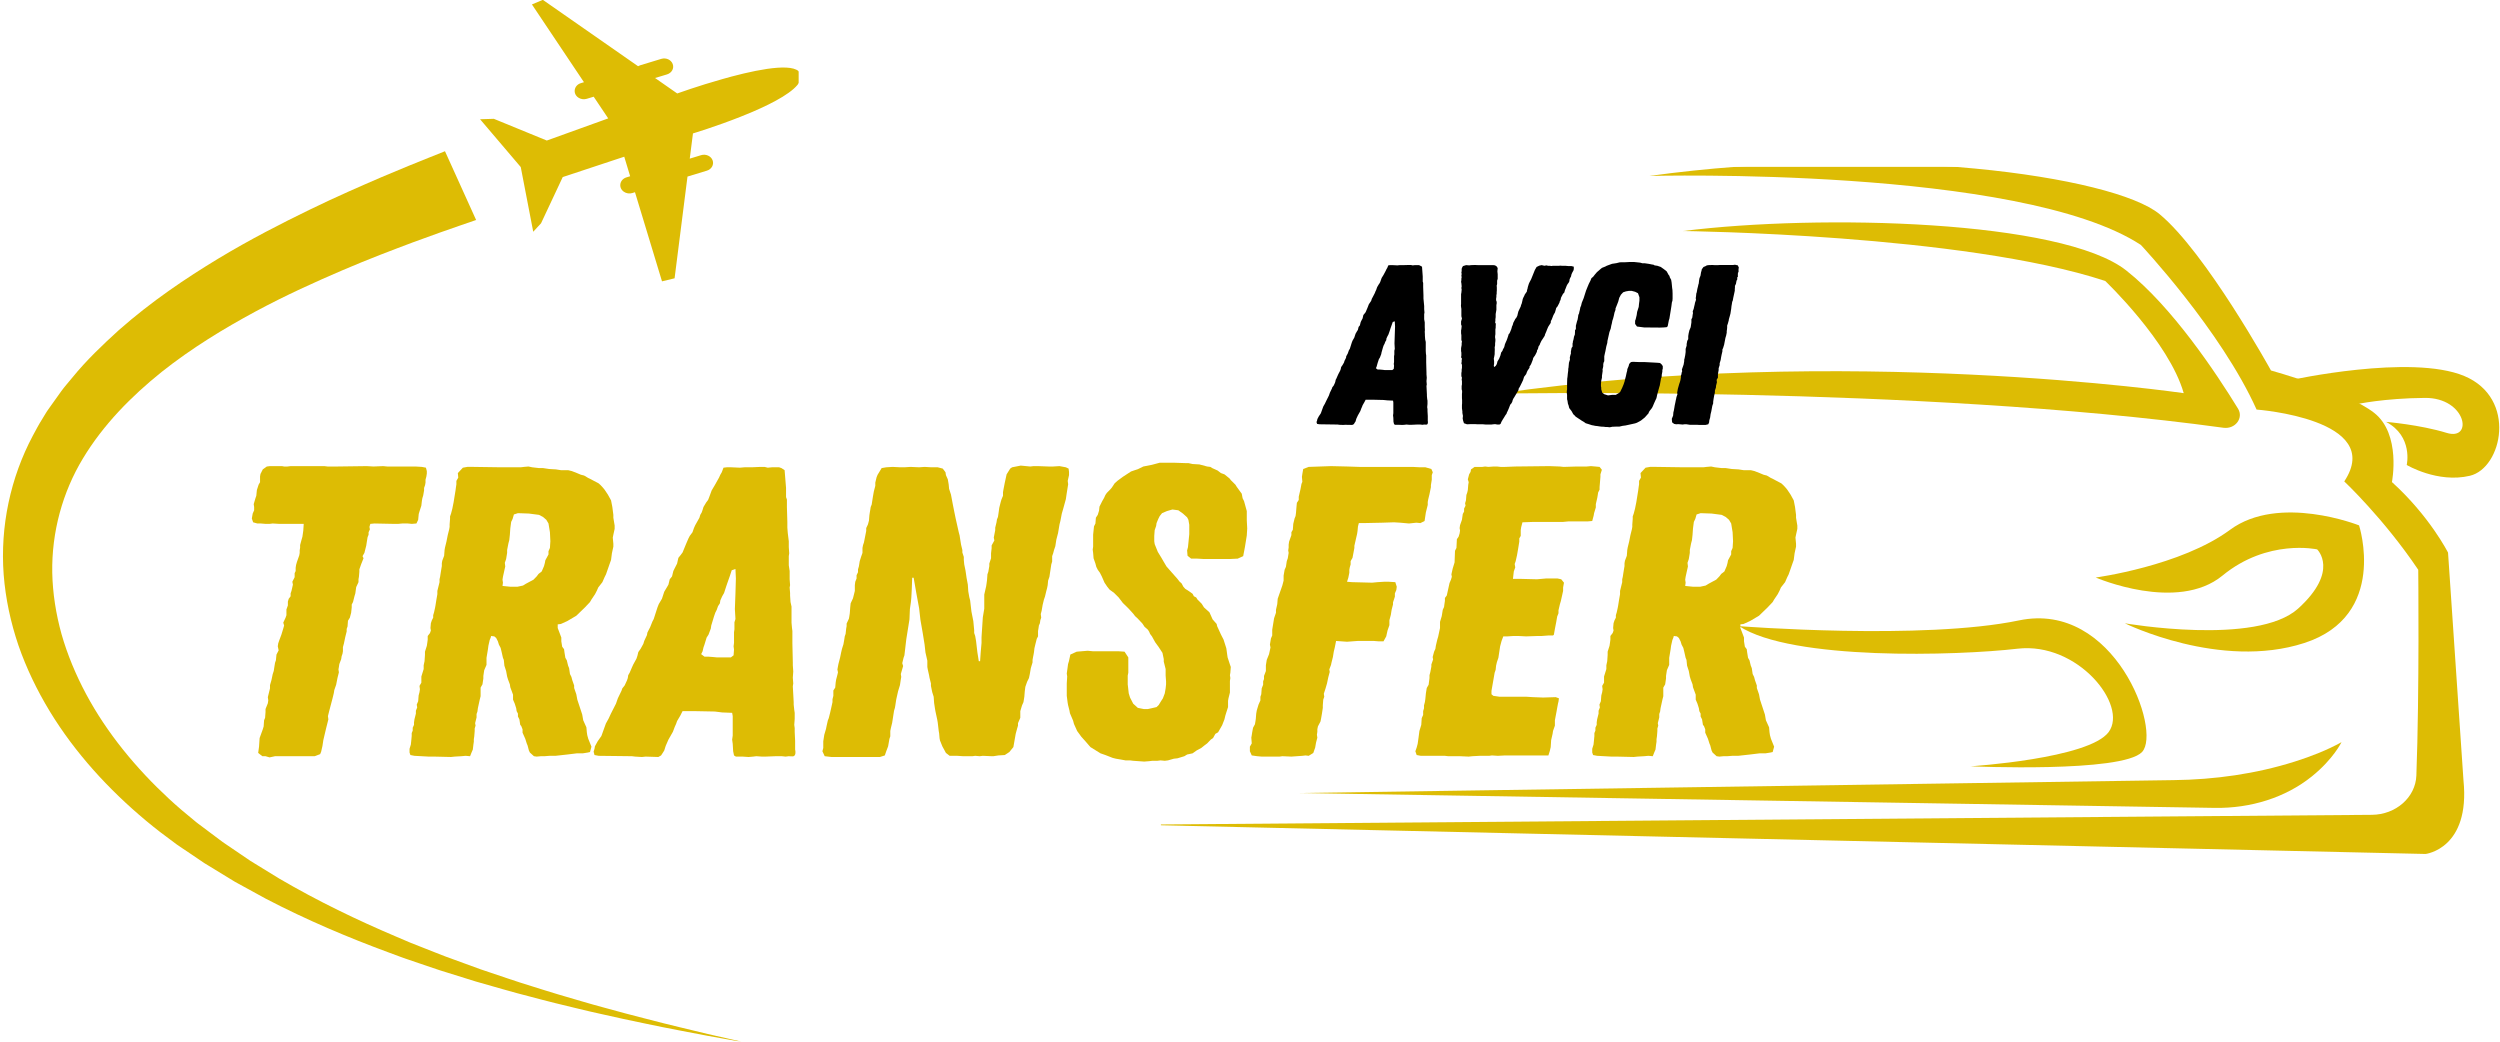 <svg width="3521" height="1467" viewBox="0 0 3521 1467" fill="none" xmlns="http://www.w3.org/2000/svg">
<path d="M3256.06 1093.44C3218.81 1123.48 3169.69 1138.53 3119.8 1137.84L1830.24 1116.9L3061.33 1098.73C3119.44 1098.04 3177.3 1089.89 3232.11 1072.55C3254.95 1065.33 3277.88 1056.35 3297.78 1045.26C3297.78 1045.26 3286.36 1069.05 3256.06 1093.44Z" fill="#DDBC04"/>
<path d="M3075.55 553.735C3054.84 481.177 2964.96 395.69 2964.96 395.69C2764.96 329.849 2370.42 325.386 2370.42 325.386C2563.02 301.23 2904.21 309.742 2994.6 380.92C3059.05 431.716 3121.58 525.807 3152.03 575.544C3160.2 588.841 3148.02 604.715 3131.47 602.46C2698.12 542.877 2108.71 554.426 2108.71 554.426C2597.53 483.708 3075.55 553.735 3075.55 553.735Z" fill="#DDBC04"/>
<path d="M2841.49 913.629C2756.58 923.521 2523.49 930.652 2449.44 881.881C2449.44 881.881 2708.67 901.988 2843.52 873.784C2978.31 845.625 3044.94 1029.57 3016.83 1059.16C2988.66 1088.7 2775.36 1079.27 2775.36 1079.27C2775.36 1079.27 2942.22 1068.55 2969.88 1030.96C2997.54 993.319 2926.44 903.782 2841.49 913.629Z" fill="#DDBC04"/>
<path d="M3322.49 739.939C3322.49 739.939 3363.96 867.112 3245.46 905.577C3126.95 944.087 2992.62 877.833 2992.62 877.833C2992.62 877.833 3178.26 910.086 3236.78 857.036C3295.29 803.94 3263.47 773.757 3263.47 773.757C3263.47 773.757 3193.84 758.297 3130.15 810.657C3066.41 863.063 2951.61 813.372 2951.61 813.372C2951.61 813.372 3071.64 797.268 3140.76 746.197C3209.88 695.171 3322.49 739.939 3322.49 739.939Z" fill="#DDBC04"/>
<mask id="mask0_25_2" style="mask-type:luminance" maskUnits="userSpaceOnUse" x="1635" y="235" width="1886" height="975">
<path d="M1635 235H3520.46V1209.91H1635V235Z" fill="white"/>
</mask>
<g mask="url(#mask0_25_2)">
<path d="M3340.48 1147.6C3374.38 1147.37 3402.09 1122.98 3403.21 1092.25C3407.62 973.542 3405.85 802.476 3405.85 802.476C3357.33 730.285 3301.66 678.018 3301.66 678.018C3359.92 590.276 3178.18 576.841 3178.18 576.841C3127.84 464.943 3015.17 344.948 3015.17 344.948C2845.26 233.925 2322.94 247.82 2322.94 247.82C2653.27 202.132 2976.2 247.82 3041.41 301.514C3106.57 355.254 3198.43 521.766 3198.43 521.766C3198.43 521.766 3305.11 551.351 3343.63 581.35C3382.15 611.348 3368.8 678.938 3368.8 678.938C3422.14 727.249 3447.82 778.32 3447.82 778.32L3469.54 1098.83C3479.38 1195.54 3416.2 1202.72 3416.2 1202.72L1597.06 1161.49L3340.48 1147.6Z" fill="#DDBC04"/>
</g>
<path d="M3389.64 654.866C3389.64 654.866 3399.02 614.469 3360.51 594.178C3360.51 594.178 3407.91 598.043 3445.92 609.684C3483.93 621.324 3473.58 559.993 3415.32 560.407C3357.05 560.867 3318.53 569.379 3318.53 569.379C3318.53 569.379 3271.54 546.143 3226.17 535.331C3226.17 535.331 3395.52 498.201 3470.63 529.534C3545.64 560.867 3524.07 659.375 3478.55 670.095C3433.08 680.862 3389.64 654.866 3389.64 654.866Z" fill="#DDBC04"/>
<path d="M379.654 1066.71L387.368 1065.05H443.193L450.907 1062.11L452.328 1058.61L454.155 1050.51L455.373 1042.41L459.23 1026.03L462.478 1013.15L461.869 1008.55L463.899 1000.45L465.117 995.851L468.365 983.521L470.192 975.975L470.801 971.926L473.44 964.38L475.267 954.994L477.297 946.896L476.688 942.847L477.297 939.351L477.906 935.302L480.545 928.308L481.154 924.259L482.372 920.762L482.981 917.266V911.376L484.402 906.223L486.229 897.389L488.259 889.291V885.794L489.477 882.298L490.086 874.2L492.725 869.967L494.552 862.973L495.364 855.428V851.379L497.191 847.882L499.221 839.784L500.439 835.735L501.657 826.901L504.905 819.908V815.859L505.514 812.362L506.123 805.368V801.871L508.762 794.326L512.01 786.228L510.589 783.283L513.228 778.682L515.867 768.192L516.476 764.143L517.694 756.597L519.115 753.1V749.604L520.942 745.555L520.333 742.058L521.551 737.825L527.438 737.273L554.437 737.825H560.73L566.617 737.273H574.331L580.015 737.825L586.511 737.273L588.947 732.12L589.759 723.838L590.977 719.789L593.413 712.243L594.225 705.25L594.834 701.753L596.052 697.704L597.27 690.71V687.213L598.691 683.165L599.3 679.668V675.619L600.518 671.018L601.127 666.969V663.472L599.909 658.687L594.225 657.583L585.09 657.031H545.302L539.618 656.479L526.017 657.031L516.476 656.479L475.267 657.031H461.26L456.794 656.479H409.292L404.826 657.031H400.157L397.112 656.479H380.263L375.797 657.031L370.113 661.08L366.865 667.521L366.256 671.018V679.116L364.226 682.612L361.79 690.158L360.978 698.256L359.76 701.753L357.324 710.035L357.933 714.084V718.685L355.903 723.286L354.685 730.279L356.512 735.616L362.399 737.273H367.474L373.97 737.825H379.654L384.12 737.273L393.255 737.825H427.765L427.156 747.211L425.938 755.861L424.72 760.094L422.69 767.64V771.136L422.081 775.185V778.682L421.472 782.179L418.224 791.381L417.006 795.614L416.397 799.663V804.264L414.976 807.209V812.914L411.728 819.355L412.54 823.404L410.51 832.238L409.292 835.735V839.784L406.653 843.281L405.435 847.33V852.667L403.405 858.372V866.47L402.187 869.967L398.939 876.96L400.157 881.009L398.939 885.242L396.3 893.892L393.255 901.99L391.834 906.223L391.225 910.272L392.443 915.977L389.398 921.867L388.586 929.964L387.368 933.461L386.15 941.007L385.541 945.056L384.12 949.289L382.293 957.939L380.263 964.932V969.533L377.218 981.864L377.827 986.465L377.218 990.514L373.97 998.612V1002.84L373.361 1010.94L371.94 1014.44L371.331 1023.09L370.113 1027.14L365.647 1039.47L364.835 1051.62L363.617 1060.45L369.504 1065.05H373.97L379.654 1066.71Z" fill="#DDBC04"/>
<path d="M635.267 1066.15L640.342 1065.6L649.883 1065.05L655.77 1064.5L662.063 1065.05L664.093 1059.9L665.92 1055.66L666.732 1048.67L667.341 1044.62V1041.13L667.95 1037.08L668.559 1029.53V1026.03L669.777 1021.98L669.168 1018.49L671.198 1010.39V1005.61L672.416 1002.11L673.025 997.507L675.664 985.361L676.882 980.576V968.429L679.521 963.828L680.739 955.546V952.049L681.957 943.951L685.205 936.406V926.467L687.235 914.321L687.844 909.535L689.671 901.438L691.092 897.941L691.701 895.732L696.167 896.284L698.806 898.493L701.242 903.278L702.663 907.879L705.099 912.48L706.52 918.369L708.347 926.467L709.565 929.412L710.377 937.51L712.813 945.056L714.234 952.785L715.452 956.834L718.091 963.828L718.7 967.877L722.557 978.367V985.361L724.993 991.066L727.023 997.507L727.632 1001.56L729.459 1005.05V1009.1L731.489 1013.15L732.707 1020.88L734.128 1022.54L735.955 1027.14V1031.92L739.812 1040.57L741.842 1047.01L743.06 1049.96L744.887 1056.95L746.308 1059.9L751.992 1065.05L755.849 1065.6L761.736 1065.05H766.811L773.916 1064.5H782.239L798.885 1062.66L812.486 1061H820.809L827.711 1059.9L830.959 1059.16L832.989 1051.62L828.523 1040.57L827.102 1035.42L826.493 1031.37L825.884 1024.38L821.418 1014.44L819.997 1006.34L813.095 985.361L811.674 977.815L808.629 968.981V965.484L805.99 957.938L804.772 953.337L802.742 949.288L801.524 941.007L800.103 937.51L798.276 929.964L796.246 926.467L795.028 918.922L794.419 914.321L791.78 910.824L790.562 903.278V897.941L787.314 889.291L785.487 884.506V879.353L789.953 878.8L798.885 874.752L811.674 867.206L823.854 855.427L830.959 847.881L832.989 844.385L838.064 836.839L840.703 831.686L842.53 827.453L848.417 819.907L851.462 812.914L853.492 808.865L854.71 805.368L856.131 801.319L858.567 794.325L860.597 788.62L861.815 779.234L863.845 769.848V765.799L863.033 757.149L863.845 753.1L865.672 744.818V740.217L863.845 729.175V725.126L862.424 714.083L860.597 704.697L856.131 696.599L851.462 689.606L849.026 686.661L845.778 683.164L843.139 680.772L835.425 676.723L832.38 675.066L828.523 673.226L822.636 669.729L818.17 668.625L812.486 666.232L805.381 663.472L800.103 662.183H789.953L782.848 661.079L773.307 660.527L764.781 659.239H759.097L749.556 658.135L744.278 657.03L737.985 657.582L733.316 658.135H705.708L667.341 657.582H658.206L651.913 658.687L647.447 663.472L644.808 666.232L645.417 672.674L642.778 677.275V682.06L642.169 686.109L641.56 690.71L638.921 707.09L637.094 716.292L635.267 723.285L633.846 727.334V730.831L633.237 738.561V742.058L632.628 745.554L630.598 753.652L628.771 762.854L626.741 771.136L626.132 774.633L625.523 782.731L622.884 789.724L622.275 793.221V797.27L621.666 800.767L620.448 808.313L619.839 812.361L619.027 815.858V819.907L615.982 832.238V836.839L614.561 844.937L613.343 852.667L612.734 855.979L611.313 862.421L610.095 866.47V869.966L608.268 873.463L606.847 877.696L606.238 884.506L606.847 888.003L605.629 891.499L602.381 895.732V900.885L601.772 905.487L601.163 909.535L598.524 917.817V922.418L597.915 931.252L596.697 936.958V942.295L593.449 952.785V961.435L590.81 966.036L591.419 970.821L590.81 974.87L589.592 979.471L588.983 987.569L586.953 992.354L587.562 996.403L585.735 1001V1005.05L583.705 1013.15L583.096 1017.38V1020.88L581.269 1024.93V1028.98L579.848 1032.48V1036.52L579.239 1042.97L578.63 1048.67L576.803 1054.56V1059.9L578.021 1063.39L583.705 1064.5L603.802 1065.6H612.125L635.267 1066.15ZM718.7 826.349L707.738 825.244L708.347 820.643L707.738 816.41L708.347 812.361L710.377 803.159L711.595 797.822L710.986 792.669L712.813 787.332L714.234 778.682V774.633L716.061 765.247L717.279 760.646L718.091 753.1L718.7 744.266L719.918 735.064L721.948 730.831L723.775 724.574L729.459 722.733L744.887 723.285L759.097 725.126L764.781 728.07L769.45 732.119L772.495 737.272L774.525 749.603L775.134 762.302L774.525 771.688L772.495 776.289V780.89L768.029 789.172L767.42 792.669L766.202 797.27L762.954 804.816L758.488 808.313L755.849 811.809L751.383 816.41L746.917 818.803L740.421 822.3L736.564 824.692L728.85 826.349H718.7Z" fill="#DDBC04"/>
<path d="M904.068 1066.16L909.346 1065.6L927.21 1066.16L931.067 1063.95L933.706 1059.9L935.533 1056.95L937.563 1050.51L941.42 1041.68L947.713 1030.64L950.352 1023.64L952.179 1019.59L953.6 1015.54L958.066 1008L961.314 1001.56H978.569L1006.79 1002.11L1017.14 1003.4L1031.15 1003.95L1031.96 1008.55V1035.97L1031.15 1041.68L1031.96 1047.57L1032.57 1058.06L1033.79 1063.95L1036.42 1065.6H1045.97L1054.29 1066.16L1060.78 1065.6L1065.25 1065.05L1072.96 1065.6H1078.04L1092.25 1065.05H1101.18L1106.46 1065.6L1110.93 1065.05C1113.36 1065.05 1115.39 1065.6 1117.83 1065.05C1121.08 1063.39 1120.47 1058.06 1119.86 1055.67V1043.52L1119.25 1030.64V1025.48L1118.64 1020.88L1119.25 1012.6V1003.95L1118.64 999.901L1117.83 992.355V988.858L1116.61 966.589L1117.22 962.54L1116.61 954.442L1117.22 945.792L1116.61 936.958V932.909L1116 906.223V888.739L1115.39 883.954L1114.78 876.961V854.324L1113.36 847.882L1112.75 838.68V835.183L1112.14 827.453L1112.75 824.141L1112.14 815.859V804.264L1110.93 796.166V783.283L1111.53 779.235L1110.93 770.585V762.303L1109.5 750.708L1108.9 743.162V735.065L1108.29 714.084V703.593L1107.07 700.097V687.214L1105.04 662.184L1100.57 659.239L1097.32 658.135H1087.17L1081.29 658.687L1076.82 657.583H1071.14L1058.75 658.135H1048.6L1042.11 658.687L1029.93 658.135H1023.64L1018.97 658.687L1016.53 665.129L1014.5 668.626L1012.67 672.674L1006.79 683.165L1002.32 690.711L998.463 701.201L997.245 704.146L994.606 707.642L990.749 714.084L989.531 718.133L988.313 721.63L986.283 725.126L985.065 729.175L979.178 739.666L977.351 743.715L975.321 749.604L971.464 754.757L969.637 758.254L966.389 765.8L961.314 778.13L958.675 781.627L955.427 785.676L953.6 793.774L949.743 801.32L948.322 804.264L946.495 811.81L943.247 815.859L941.42 823.405L939.39 826.901L935.533 833.343L932.285 843.281L927.819 850.827L925.992 855.428L920.714 871.808L918.887 875.304L915.639 883.402L913.812 886.899L911.782 890.948L911.173 894.445L907.316 902.727L906.098 906.775L902.241 913.769L898.993 918.37L897.775 923.523L896.354 927.756L891.888 935.854L890.061 939.903L886.813 947.449L884.783 950.945L884.174 954.994L882.956 958.491L879.708 965.485L876.46 969.534L875.242 973.03L870.167 983.521L867.528 991.067L860.423 1005.05L857.175 1012.05L853.318 1019.04L847.025 1036.52L841.747 1044.07L837.89 1051.06L837.281 1054.56L836.063 1058.61L837.281 1063.39L843.168 1064.5L890.061 1065.05L894.527 1065.6L904.068 1066.16ZM1010.03 925.916L1004.35 925.364L997.245 924.812H992.17L987.501 921.315L989.531 917.266L990.749 911.929L992.17 907.88L995.215 897.941L997.854 893.893L1001.1 885.243L1001.71 881.01L1005.57 868.311L1007.4 862.974L1009.43 858.925L1011.25 853.771L1013.89 849.723L1014.5 845.674L1017.14 839.784L1019.78 835.183L1022.82 825.797L1024.85 819.908L1028.1 810.706L1030.54 803.16L1035.82 801.32L1036.42 814.755L1035.82 835.735L1035 857.82L1035.82 871.808L1034.39 876.409V886.347L1033.79 890.396V905.487L1033.18 910.272L1033.79 914.873L1033.18 922.971L1029.32 925.916H1010.03Z" fill="#DDBC04"/>
<path d="M1171.06 1066.16H1239.27L1246.17 1063.95L1248.2 1058.06L1250.84 1051.06L1252.67 1040.57L1253.89 1037.08V1029.53L1254.7 1025.48L1256.53 1017.94L1259.17 1001L1260.38 996.955L1260.99 993.459L1262.21 985.361L1264.85 973.582L1267.49 964.932L1268.71 956.834L1269.32 953.338L1268.71 949.289L1269.93 945.056L1271.96 938.062L1270.74 934.013L1272.56 926.468L1273.78 922.971L1276.42 900.334L1280.89 872.359L1281.5 857.82L1282.92 847.882L1283.53 841.44L1284.14 829.846L1284.74 813.65H1286.77L1290.63 835.735L1294.49 856.716L1296.32 872.911L1299.56 891.5L1302.2 907.879L1303.42 918.922L1306.06 930.516V939.35L1306.67 942.847L1308.5 950.945L1309.1 954.442L1311.13 962.54V966.036L1312.96 974.87L1314.99 981.312L1315.6 989.962L1316.82 998.06L1317.43 1001.56L1320.07 1013.89L1320.68 1017.38L1322.1 1029.53L1322.71 1033.03L1323.31 1040.02L1323.92 1042.97L1327.17 1051.06L1332.25 1060.45L1337.52 1064.5H1348.28L1356.61 1065.05H1369.6L1373.46 1064.5L1379.75 1065.05L1384.21 1064.5L1396.6 1065.05H1399.03L1406.14 1063.95L1415.07 1063.39L1421.57 1059.16L1427.25 1052.17L1430.5 1033.58L1432.53 1026.03L1433.75 1021.99V1018.49L1436.99 1010.94V1001.56L1439.43 993.459L1441.46 988.858L1442.68 981.312L1443.29 973.582L1444.1 967.325L1446.54 960.331L1449.17 954.994L1450.39 949.289L1451.81 941.007L1454.25 932.909V929.412L1454.86 925.915L1455.67 921.866L1456.28 918.37L1456.89 913.032L1458.11 907.879L1460.14 899.781L1461.96 896.285V888.739L1462.57 885.242L1463.18 881.009L1464.6 877.696L1465.21 873.464L1466.43 869.967L1465.82 864.814L1467.04 860.213L1468.46 851.931L1470.29 844.385L1471.71 840.336L1473.53 832.79L1474.75 828.189L1475.56 824.14L1476.17 817.699L1478 812.362L1480.64 794.878L1481.86 790.829V783.283L1483.28 779.234L1484.5 774.633L1486.32 769.296L1487.74 760.094L1490.18 750.708L1492.21 738.561L1493.43 733.776L1495.46 723.285L1497.29 717.028L1501.14 703.041L1502.36 694.759L1504.39 682.06L1503.78 677.275L1505.61 669.177V664.576L1505 659.975L1501.14 658.135L1492.21 656.478L1483.28 657.03H1476.78L1461.96 656.478H1455.67L1451 657.03L1437.6 655.742L1425.42 658.135L1422.78 659.975L1417.71 668.073L1415.07 680.22L1413.24 689.606L1412.63 693.103V698.256L1410.6 703.041L1409.39 707.09L1407.36 715.188L1406.75 719.789L1405.53 728.071L1404.11 731.567L1403.5 735.616L1401.67 743.162V746.659L1399.64 757.149L1400.45 761.198L1396.6 768.192V772.241L1395.79 779.234V786.228L1393.35 793.773V797.27L1391.93 805.368L1390.71 808.865L1390.1 817.147L1389.49 821.748L1388.88 825.797L1388.07 829.294L1386.24 837.391V857.268L1384.21 869.415L1382.39 897.389V905.487L1381.17 919.474L1380.36 931.253H1378.53L1376.5 918.37L1374.67 902.726L1373.46 895.733L1372.03 891.5V887.451L1370.82 874.752L1368.18 861.317L1366.35 845.673L1365.13 840.888L1363.71 832.79L1363.1 823.404L1361.28 813.65L1359.85 803.712L1358.03 794.878L1357.42 788.62V784.387L1355.39 778.13V774.633L1353.56 767.087L1352.14 758.253L1351.53 754.204L1350.31 749.603L1347.67 737.825L1345.85 729.727L1343.82 719.789L1341.99 710.587L1339.35 696.599L1336.71 688.502L1336.1 682.06L1334.89 675.067L1332.25 669.177L1331.64 665.128L1327.78 659.975L1320.68 658.135H1311.74L1302.2 657.583L1294.49 658.135L1282.31 657.583L1273.78 658.135H1268.1L1257.14 657.583L1248.2 658.135L1241.71 659.239L1237.85 665.68L1236.02 668.625L1234.6 672.122L1232.78 679.668V684.269L1230.75 691.998L1229.53 698.808L1228.31 706.538L1227.7 710.587L1226.28 714.083L1225.67 718.132L1225.06 721.629L1224.45 725.678L1223.84 733.224L1222.42 738.561L1219.99 743.714V747.763L1216.74 764.143L1215.52 767.64L1214.71 771.688V778.682L1212.88 783.835L1210.85 790.277L1209.63 797.822L1208.42 801.871V805.92L1206.39 810.153V814.754L1204.56 819.355L1203.95 824.14V832.238L1202.53 837.943L1201.31 842.729L1198.06 849.722L1197.45 855.427L1196.85 863.709L1196.24 867.758L1195.63 871.255L1192.38 878.249V881.745L1191.77 885.242L1190.96 892.788L1189.74 896.285L1189.13 900.334L1187.91 907.327L1185.88 913.769L1184.67 918.922L1183.24 925.915L1180.81 935.302L1179.39 942.847L1180.2 946.896L1179.39 950.393L1177.56 957.387L1176.95 961.435L1176.34 968.429L1173.7 972.478V980.024L1172.49 984.809V988.858L1170.46 998.06L1169.24 1003.4L1167.21 1011.49L1165.99 1014.44L1164.16 1022.54L1163.35 1026.59L1160.91 1034.87L1159.49 1044.07V1053.46L1158.28 1058.06L1161.52 1065.05L1171.06 1066.16Z" fill="#DDBC04"/>
<path d="M1611.44 1072.6L1618.54 1072.04L1623.01 1071.49H1630.11L1634.58 1070.94L1640.47 1071.49L1644.93 1070.94L1653.25 1068.55L1658.33 1068L1668.07 1065.05L1671.93 1062.66L1679.64 1061L1685.33 1056.95L1691.82 1053.46L1696.9 1049.41L1700.15 1047.01L1705.22 1041.68L1708.47 1039.47L1711.72 1033.58L1715.58 1031.37L1721.26 1021.43L1724.51 1013.15L1725.73 1008L1727.15 1003.4L1729.58 995.851V987.017L1730.19 983.52L1732.22 975.423V959.043L1732.83 954.994L1732.22 950.945L1732.83 947.448L1733.44 939.35L1732.22 935.854L1728.97 925.915L1728.36 921.867L1727.76 917.265L1727.15 913.033L1723.29 900.886L1719.43 893.34L1714.15 881.745L1713.55 878.801L1707.86 872.359L1703.4 862.421L1695.68 855.427L1692.43 850.274L1686.55 844.385L1684.72 841.44L1681.47 839.784L1679.64 836.287L1673.15 831.686L1669.29 829.294L1666.65 826.349L1664.22 821.748L1660.97 818.803L1658.33 815.306L1650.01 805.92L1642.9 797.822L1638.44 790.277L1635.8 785.676L1630.72 777.394L1626.26 766.351L1625.65 762.302V754.757L1626.26 746.659L1628.29 740.77L1628.89 736.721L1631.33 730.831L1633.36 726.782L1636.61 722.733L1643.51 719.789L1651.22 717.58L1659.55 718.685L1666.04 723.286L1671.93 728.623L1673.76 732.12L1674.98 739.113V752.364L1673.15 770.584L1671.93 775.185L1672.54 782.731L1677.61 786.78H1686.55L1695.68 787.332H1731.61L1743.18 786.78L1750.9 783.283L1753.33 770.584L1755.97 754.205L1756.58 744.266L1755.97 732.672V719.789L1752.12 705.802L1750.09 701.753L1748.87 695.311L1746.43 691.998L1741.76 685.557L1739.94 682.612L1733.44 676.171L1731.61 673.778L1724.51 668.073L1719.43 666.233L1714.97 662.736L1707.25 659.239L1704.61 657.583L1700.15 657.031L1689.19 654.086L1679.64 653.534L1673.76 652.245H1669.29L1653.25 651.693H1633.36L1622.4 654.638L1610.22 657.031L1603.11 660.527L1592.96 664.024L1581.39 671.57L1573.68 677.275L1569.82 680.772L1565.96 686.661L1563.93 689.054L1558.86 694.207L1556.83 697.152L1555 701.201L1552.36 705.802L1548.51 713.531L1547.9 719.237L1546.07 725.126L1543.43 729.175L1542.82 737.273L1540.79 741.322L1539.57 753.1V769.848L1538.97 774.081L1539.57 778.682L1540.18 786.228L1542.82 793.774L1544.04 798.375L1546.07 802.423L1549.12 806.656L1551.75 811.81L1555.61 820.644L1559.47 826.349L1562.72 830.398L1569.21 835.183L1575.51 841.44L1581.39 849.17L1589.11 856.716L1596.01 864.261L1598.65 867.758L1601.9 870.703L1609 878.249L1612.05 882.85L1616.71 886.899L1618.54 889.843L1619.76 892.788L1622.4 896.285L1626.86 904.383L1631.94 911.376L1637.22 919.474L1639.04 928.308V931.805L1641.68 942.295V951.497L1642.29 959.595V963.828L1641.68 969.533L1640.47 976.527L1637.83 983.52L1635.19 987.569L1631.94 992.907L1628.89 995.851L1621.79 997.508L1616.71 998.612H1610.83L1602.5 996.956L1596.01 991.066L1591.54 982.416L1589.72 976.527L1588.29 963.828V951.497L1589.11 947.448V925.915L1583.83 917.818L1575.51 917.265H1539.57L1531.86 916.529L1516.43 917.818L1507.5 921.867L1505.47 931.253L1504.25 935.302L1503.64 939.903L1502.43 948.553L1503.03 952.786L1502.43 962.54V980.024L1503.64 989.41L1504.25 992.907L1506.28 1001L1506.89 1004.5L1511.36 1014.99L1512.58 1019.59L1517.04 1029.53L1522.93 1037.63L1529.22 1044.62L1535.72 1052.17L1543.43 1056.95L1549.93 1061L1556.83 1063.39L1567.18 1067.44L1571.65 1068.55L1578.14 1069.65L1585.25 1070.94H1591.54L1596.01 1071.49L1611.44 1072.6Z" fill="#DDBC04"/>
<path d="M1776.98 1065.6H1802.15L1806.01 1065.05L1818.8 1065.6L1834.22 1064.5L1838.69 1063.95L1843.16 1064.5L1849.65 1060.45L1852.29 1052.9L1853.51 1045.91L1855.34 1038.92L1854.73 1034.87L1855.34 1030.64V1027.14L1856.15 1023.09L1859.8 1016.1L1860.61 1012.05L1861.83 1005.05L1863.05 996.956V993.459L1863.66 985.361L1865.08 981.312L1864.47 977.079L1866.91 969.533L1868.94 962.54L1870.76 953.89L1872.79 946.344L1872.19 942.847L1874.62 936.406L1875.23 933.461L1877.26 925.363L1878.48 917.818L1879.9 911.928L1881.73 902.726L1897.15 903.831L1911.97 902.726H1935.12L1942.02 903.278H1948.51L1952.37 896.285L1954.2 888.003L1956.84 880.457V873.464L1958.87 865.918L1959.48 861.869L1960.08 858.372L1961.91 851.379V848.434L1964.55 840.336V835.735L1966.58 830.95L1967.19 826.349L1965.16 819.908L1956.23 819.355H1949.12L1940.19 819.908L1932.48 820.644L1904.26 819.908L1897.15 819.355L1898.98 813.65L1900.4 806.657V802.424L1901.01 799.111L1902.23 794.878V790.277L1904.87 785.676L1907.51 771.689V768.744L1909.33 760.646L1911.36 751.812L1911.97 747.763L1912.58 741.322L1913.8 736.721H1920.3L1946.48 736.169L1963.33 735.616L1972.26 736.169L1984.44 737.273L1994.8 736.169L2000.48 736.721L2006.37 733.776L2008.2 721.629L2010.83 711.139V707.09L2011.44 703.593L2013.27 696.047L2015.3 686.109V683.165L2016.52 675.619V669.177L2017.94 665.128L2015.91 660.527L2007.59 658.135H1999.87L1989.52 657.583H1914.41L1897.76 657.031L1874.62 656.479L1843.16 657.583L1835.44 660.527L1834.22 667.521L1833.62 671.57L1834.22 678.564L1833.01 681.508L1831.59 689.054L1829.15 699.544V704.145L1826.51 708.194L1825.9 714.636L1825.29 722.181L1824.68 726.782L1823.26 730.279L1821.44 737.825L1820.83 746.107L1818.8 749.604V753.653L1815.55 762.855L1814.94 767.088V771.136L1814.33 775.185L1814.94 778.682L1813.72 786.228L1812.3 790.277L1811.08 798.375L1809.26 802.424L1807.83 810.705V817.699L1806.01 824.693L1804.59 828.742L1802.15 835.735L1799.51 843.281L1798.9 850.827L1797.08 858.924V862.973L1794.44 870.703L1791.8 886.899V894.997L1789.97 899.229L1788.55 907.879L1789.36 911.928L1787.33 921.314L1784.08 929.412L1782.87 936.958V945.056L1780.23 952.049V956.282L1779.01 959.595V964.38L1776.98 969.533L1776.37 977.815L1775.15 981.312V986.465L1772.51 992.355L1770.08 1000.45L1769.26 1005.05L1768.66 1012.6L1768.05 1016.65L1767.44 1020.14L1764.8 1024.93L1763.58 1031.37L1762.97 1035.42L1762.36 1038.92L1762.97 1047.01L1760.33 1051.62V1058.06L1762.97 1063.95L1770.69 1065.05L1776.98 1065.6Z" fill="#DDBC04"/>
<path d="M2068.51 1065.6L2073.59 1065.05L2083.94 1064.5H2097.34L2101.2 1063.95L2109.52 1064.5L2119.87 1063.95H2180.77L2182.8 1057.51L2184.02 1052.17L2184.63 1042.41L2186.66 1033.58L2187.27 1029.53L2188.49 1026.03L2189.91 1021.99V1014.44L2192.34 1001.56L2193.15 996.956L2194.37 990.514L2194.98 988.122L2195.59 983.521L2191.12 981.864L2173.26 982.416L2159.05 981.864L2150.12 981.312H2112.16L2103.23 980.024L2100.59 977.815V973.03L2103.23 957.939L2105.05 947.448L2106.47 943.399L2107.08 937.51L2108.3 932.357L2110.33 926.468L2112.77 910.272L2114.8 902.726L2117.23 896.285H2123.12L2131.44 895.733H2138.55L2149.31 896.285L2165.55 895.733H2171.23L2180.77 894.997H2187.27L2188.49 893.892L2189.91 885.794L2191.73 876.408L2193.15 868.31L2194.98 863.709V859.476L2197.01 850.827L2198.23 846.778L2200.06 838.68L2201.48 832.238V827.453L2202.7 820.644L2198.84 815.859L2193.76 814.754H2177.12L2164.73 815.859L2142.4 815.306H2130.83L2132.05 804.816L2134.08 799.111L2133.27 794.326L2134.69 790.277L2136.52 782.179L2137.94 774.081L2139.77 762.855V758.254L2141.8 754.757V746.659L2142.4 742.61L2144.23 735.616L2159.66 735.064H2201.48L2209.19 734.328H2236.19L2242.48 733.776L2244.51 726.23L2245.12 722.734L2247.56 714.636V710.035L2249.59 701.201L2250.2 697.704L2250.81 693.655L2252.84 689.606V686.109L2254.05 671.57V668.073L2256.08 661.632L2252.84 657.583L2246.95 657.031L2240.66 656.479L2234.77 657.031H2220.76L2202.09 657.583L2197.01 657.031L2182.19 656.479L2134.08 657.031L2119.87 657.583H2113.38L2108.3 657.031H2103.83L2096.12 657.583L2091.65 657.031L2087.8 657.583H2076.84L2071.76 661.08L2071.15 664.576L2069.12 668.073L2067.29 675.067L2068.51 679.116L2067.9 682.612L2067.29 690.158L2066.48 693.655L2065.26 697.152L2064.66 704.697L2063.44 708.746L2064.05 712.243L2062.02 716.292V720.525L2060.19 723.838L2058.97 732.12L2056.33 739.665L2055.72 743.714L2056.33 747.211L2055.72 751.26L2054.3 755.861L2051.87 759.358L2051.26 771.689L2049.23 775.738L2048.62 792.117L2045.98 800.767L2044.15 808.865L2044.76 812.362L2043.54 816.411L2041.51 821.196L2037.66 838.68L2035.02 842.177V846.225L2034.41 850.274L2033.8 854.875L2031.97 858.924L2030.55 867.758L2028.12 875.856V884.506L2025.48 896.837L2024.26 900.886L2022.23 909.536L2021.62 913.769L2019.79 917.818L2017.76 925.363L2018.37 928.86L2015.94 935.854V938.798L2014.51 946.344L2013.3 950.945V954.994L2012.08 964.38L2009.44 968.981L2008.22 976.527L2007.41 984.809L2006.8 988.858L2005.58 993.459V997.508L2004.36 1001.56V1006.89L2002.33 1011.49L2001.73 1020.88L1999.09 1029.53L1997.87 1038.92L1996.65 1047.57L1995.23 1052.9L1993.4 1058.06L1995.23 1063.39L2001.12 1064.5H2035.02L2039.69 1065.05H2056.33L2068.51 1065.6Z" fill="#DDBC04"/>
<path d="M2300.96 1066.15L2306.04 1065.6L2315.58 1065.05L2321.47 1064.5L2327.76 1065.05L2329.79 1059.9L2331.62 1055.66L2332.43 1048.67L2333.04 1044.62V1041.13L2333.65 1037.08L2334.25 1029.53V1026.03L2335.47 1021.98L2334.86 1018.49L2336.89 1010.39V1005.61L2338.11 1002.11L2338.72 997.507L2341.36 985.361L2342.58 980.576V968.429L2345.22 963.828L2346.43 955.546V952.049L2347.65 943.951L2350.9 936.406V926.467L2352.93 914.321L2353.54 909.535L2355.37 901.438L2356.79 897.941L2357.4 895.732L2361.86 896.284L2364.5 898.493L2366.94 903.278L2368.36 907.879L2370.79 912.48L2372.22 918.369L2374.04 926.467L2375.26 929.412L2376.07 937.51L2378.51 945.056L2379.93 952.785L2381.15 956.834L2383.79 963.828L2384.4 967.877L2388.25 978.367V985.361L2390.69 991.066L2392.72 997.507L2393.33 1001.56L2395.15 1005.05V1009.1L2397.18 1013.15L2398.4 1020.88L2399.82 1022.54L2401.65 1027.14V1031.92L2405.51 1040.57L2407.54 1047.01L2408.76 1049.96L2410.58 1056.95L2412 1059.9L2417.69 1065.05L2421.54 1065.6L2427.43 1065.05H2432.51L2439.61 1064.5H2447.93L2464.58 1062.66L2478.18 1061H2486.5L2493.41 1059.9L2496.65 1059.16L2498.68 1051.62L2494.22 1040.57L2492.8 1035.42L2492.19 1031.37L2491.58 1024.38L2487.11 1014.44L2485.69 1006.34L2478.79 985.361L2477.37 977.815L2474.32 968.981V965.484L2471.69 957.938L2470.47 953.337L2468.44 949.288L2467.22 941.007L2465.8 937.51L2463.97 929.964L2461.94 926.467L2460.72 918.922L2460.11 914.321L2457.48 910.824L2456.26 903.278V897.941L2453.01 889.291L2451.18 884.506V879.353L2455.65 878.8L2464.58 874.752L2477.37 867.206L2489.55 855.427L2496.65 847.881L2498.68 844.385L2503.76 836.839L2506.4 831.686L2508.23 827.453L2514.11 819.907L2517.16 812.914L2519.19 808.865L2520.41 805.368L2521.83 801.319L2524.26 794.325L2526.29 788.62L2527.51 779.234L2529.54 769.848V765.799L2528.73 757.149L2529.54 753.1L2531.37 744.818V740.217L2529.54 729.175V725.126L2528.12 714.083L2526.29 704.697L2521.83 696.599L2517.16 689.606L2514.72 686.661L2511.47 683.164L2508.83 680.772L2501.12 676.723L2498.08 675.066L2494.22 673.226L2488.33 669.729L2483.87 668.625L2478.18 666.232L2471.08 663.472L2465.8 662.183H2455.65L2448.54 661.079L2439 660.527L2430.48 659.239H2424.79L2415.25 658.135L2409.97 657.03L2403.68 657.582L2399.01 658.135H2371.4L2333.04 657.582H2323.9L2317.61 658.687L2313.14 663.472L2310.5 666.232L2311.11 672.674L2308.47 677.275V682.06L2307.86 686.109L2307.26 690.71L2304.62 707.09L2302.79 716.292L2300.96 723.285L2299.54 727.334V730.831L2298.93 738.561V742.058L2298.32 745.554L2296.29 753.652L2294.47 762.854L2292.44 771.136L2291.83 774.633L2291.22 782.731L2288.58 789.724L2287.97 793.221V797.27L2287.36 800.767L2286.14 808.313L2285.53 812.361L2284.72 815.858V819.907L2281.68 832.238V836.839L2280.26 844.937L2279.04 852.667L2278.43 855.979L2277.01 862.421L2275.79 866.47V869.966L2273.96 873.463L2272.54 877.696L2271.93 884.506L2272.54 888.003L2271.32 891.499L2268.08 895.732V900.885L2267.47 905.487L2266.86 909.535L2264.22 917.817V922.418L2263.61 931.252L2262.39 936.958V942.295L2259.14 952.785V961.435L2256.51 966.036L2257.11 970.821L2256.51 974.87L2255.29 979.471L2254.68 987.569L2252.65 992.354L2253.26 996.403L2251.43 1001V1005.05L2249.4 1013.15L2248.79 1017.38V1020.88L2246.96 1024.93V1028.98L2245.54 1032.48V1036.52L2244.93 1042.97L2244.33 1048.67L2242.5 1054.56V1059.9L2243.72 1063.39L2249.4 1064.5L2269.5 1065.6H2277.82L2300.96 1066.15ZM2384.4 826.349L2373.43 825.244L2374.04 820.643L2373.43 816.41L2374.04 812.361L2376.07 803.159L2377.29 797.822L2376.68 792.669L2378.51 787.332L2379.93 778.682V774.633L2381.76 765.247L2382.97 760.646L2383.79 753.1L2384.4 744.266L2385.61 735.064L2387.64 730.831L2389.47 724.574L2395.15 722.733L2410.58 723.285L2424.79 725.126L2430.48 728.07L2435.15 732.119L2438.19 737.272L2440.22 749.603L2440.83 762.302L2440.22 771.688L2438.19 776.289V780.89L2433.72 789.172L2433.12 792.669L2431.9 797.27L2428.65 804.816L2424.18 808.313L2421.54 811.809L2417.08 816.41L2412.61 818.803L2406.12 822.3L2402.26 824.692L2394.55 826.349H2384.4Z" fill="#DDBC04"/>
<path d="M1891.72 598.477L1894.57 598.293L1904.51 598.477L1906.75 597.373L1908.17 594.98L1909.18 593.508L1910.2 589.827L1912.43 585.042L1915.88 578.969L1917.3 575.104L1918.32 572.895L1919.13 570.687L1921.57 566.454L1923.39 562.957H1932.93L1948.56 563.325L1954.05 563.877L1961.96 564.245L1962.37 566.822V581.913L1961.96 585.042L1962.37 588.355L1962.57 594.06L1963.38 597.373L1964.8 598.293H1970.08L1974.75 598.477L1978.2 598.293L1980.64 597.925L1984.9 598.293H1987.74L1995.66 597.925H2000.53L2003.37 598.293L2005.81 597.925C2007.23 597.925 2008.25 598.293 2009.67 597.925C2011.49 597.005 2011.09 594.06 2010.89 592.772V585.962L2010.48 578.969V576.024L2010.07 573.447L2010.48 569.03V564.245L2010.07 562.037L2009.67 557.804V555.779L2009.06 543.633L2009.46 541.424L2009.06 536.823L2009.46 532.038L2009.06 527.253V525.044L2008.65 510.321V500.567L2008.25 497.99L2008.04 494.125V481.611L2007.23 478.114L2006.83 472.961V471.12L2006.62 466.887L2006.83 465.047L2006.62 460.446V454.004L2005.81 449.587V442.41L2006.22 440.201L2005.81 435.416V430.999L2005.2 424.558L2004.8 420.325V415.908L2004.39 404.313V398.424L2003.78 396.583V389.406L2002.77 375.603L2000.13 374.13L1998.5 373.394H1992.82L1989.57 373.762L1987.13 373.21H1983.89L1977.19 373.394H1971.5L1968.05 373.762L1961.15 373.394H1957.7L1955.26 373.762L1953.84 377.259L1952.62 379.283L1951.61 381.492L1948.56 387.197L1945.93 391.43L1943.9 397.135L1943.08 398.792L1941.66 400.816L1939.63 404.313L1938.82 406.522L1938.21 408.362L1937.2 410.386L1936.38 412.595L1933.34 418.484L1932.12 420.693L1931.11 423.821L1929.08 426.766L1927.86 428.607L1926.23 432.839L1923.39 439.649L1921.97 441.489L1920.14 443.698L1919.13 448.299L1916.9 452.532L1916.29 454.004L1915.27 458.237L1913.45 460.446L1912.43 464.679L1911.21 466.519L1909.18 470.016L1907.36 475.537L1904.92 479.77L1903.9 482.347L1901.06 491.365L1899.84 493.205L1898.22 497.806L1895.99 501.855L1895.78 503.88L1893.55 508.297L1892.94 510.505L1890.71 514.37L1888.88 516.947L1888.27 519.891L1887.46 522.1L1885.03 526.701L1884.01 528.909L1882.18 533.142L1881.17 534.983L1880.76 537.191L1880.15 539.216L1878.33 543.08L1876.5 545.289L1875.89 547.129L1873.05 553.019L1871.63 557.068L1867.77 564.797L1865.94 568.662L1863.71 572.527L1860.26 582.097L1857.42 586.33L1855.39 590.195L1854.98 592.22L1854.17 594.428L1854.98 597.005L1858.23 597.557L1884.01 597.925L1886.45 598.293L1891.72 598.477ZM1950.19 521.179L1947.14 520.811L1943.08 520.443H1940.24L1937.81 518.603L1938.82 516.394L1940.24 511.241L1942.07 505.72L1943.49 503.511L1945.32 498.726L1945.72 496.518L1947.75 489.34L1948.77 486.396L1949.99 484.187L1951 481.426L1952.42 479.034L1952.62 476.825L1954.05 473.697L1955.47 471.12L1957.29 465.967L1958.31 462.654L1960.14 457.501L1961.56 453.452L1964.4 452.532L1964.8 459.894L1964.4 471.304L1963.99 483.635L1964.4 491.365L1963.79 493.941V499.279L1963.38 501.671V509.953L1962.98 512.53L1963.38 515.106L1962.98 519.523L1960.95 521.179H1950.19Z" fill="black"/>
<path d="M2092.5 597.925H2100.42L2103.26 597.557L2105.7 597.373L2108.94 597.925H2111.79L2113.41 597.005L2114.63 594.06L2116.66 590.563L2118.08 588.355L2120.31 584.674L2121.73 582.833L2122.34 580.993L2123.36 578.969L2124.17 577.128L2125.18 574.736L2127.01 569.95L2128.64 568.11L2129.85 565.902L2130.46 563.509L2131.48 561.301L2132.7 559.46L2136.15 553.571L2138.58 549.522L2138.99 547.129L2140.41 544.921L2143.25 539.216L2145.08 535.351L2146.5 530.75L2149.54 526.701L2150.36 524.308L2151.37 522.1L2154.21 517.867V516.026L2155.63 514.186L2156.65 512.161L2158.88 506.456L2159.29 504.432L2160.3 502.775L2161.72 500.935L2162.74 499.094L2164.57 495.414L2164.77 493.573L2165.99 491.549L2167 487.684L2168.42 485.843L2169.03 484.003L2170.86 480.138L2173.3 476.457L2175.53 472.961L2176.14 470.752L2177.96 466.519L2178.78 464.311L2180.4 460.446L2181.42 458.789L2184.05 454.74L2184.26 452.164L2185.48 449.955L2187.1 445.722L2187.91 443.698L2188.93 441.858L2189.94 440.201L2191.16 436.152L2191.77 433.76L2193.6 431.551L2195.42 428.054L2196.44 426.03L2196.84 424.19L2197.86 422.533L2198.47 419.404L2199.48 417.38L2200.29 415.908L2201.31 413.883L2203.14 412.043L2204.15 408.362L2204.96 406.522L2206.59 402.289L2207.81 400.08L2209.23 398.24L2210.24 396.215L2210.65 393.271L2211.66 391.062L2212.68 389.222L2213.08 387.013L2214.1 384.437L2216.13 380.756L2216.53 378.915V375.603L2213.08 374.682H2208.41L2204.56 374.314H2199.48L2198.06 374.13L2195.63 374.314H2187.1L2185.07 374.682L2182.63 374.314H2180.2L2177.96 373.762L2175.12 374.314L2171.27 373.394L2168.02 374.13L2164.16 375.971L2161.72 380.204L2156.45 393.271L2154.21 397.503L2153.2 399.712L2151.78 404.313L2151.37 406.522L2150.76 408.362L2150.36 410.754L2147.51 414.803L2146.7 416.828L2145.69 418.668L2144.67 421.061L2144.27 422.901L2143.25 427.318L2142.24 429.711L2141.83 431.551L2138.58 438.361L2137.97 440.569L2136.96 444.802L2135.54 447.563L2134.12 449.219L2133.3 450.876L2131.27 454.74L2130.87 456.581L2130.06 458.789L2129.45 459.894L2129.04 461.734L2128.43 463.758L2127.01 467.255L2126 469.464L2124.78 470.752L2124.17 472.961L2122.75 477.194L2121.94 479.402L2120.92 481.611L2119.5 484.923L2119.09 486.764L2118.49 488.972L2116.66 492.285L2116.05 494.125L2114.22 496.518L2113.21 500.567L2112.4 502.591L2111.38 505.168L2108.94 509.217L2108.54 511.241L2107.93 513.082L2106.71 515.106L2105.29 516.394L2104.28 516.762L2103.87 515.106L2104.28 512.161V508.665L2103.87 505.168L2104.68 501.303L2105.09 498.726V496.518L2105.29 491.549L2105.09 489.708L2105.29 488.42L2105.7 486.212V483.635L2106.1 480.138V477.746L2105.7 475.537V473.329L2106.1 470.752V463.943L2106.51 461.734V460.078L2106.71 456.029L2105.7 454.004L2106.1 452.164V449.587L2106.51 446.643V442.226L2107.52 436.336V429.711L2107.93 427.318V425.11L2107.12 422.901V420.693L2107.52 418.116V415.908L2107.93 413.515V411.307L2108.13 409.098V404.681L2107.93 402.289L2108.54 400.08V395.295L2109.35 392.718V386.277L2108.94 382.412V381.86L2109.35 377.627L2108.13 375.418L2105.7 373.762L2103.26 373.394H2081.54L2077.28 373.21L2071.8 373.394L2069.16 373.762L2064.89 373.394L2060.63 374.682L2059.62 375.971L2058.6 378.547V381.86L2058.19 383.7L2058.6 385.909L2058.19 388.301L2058.6 390.51L2058.19 392.35V394.559L2057.79 396.951L2058.19 398.792L2058.6 403.393L2058.19 405.601L2058.6 407.81L2058.19 412.227L2057.79 414.251V428.054L2057.59 430.263L2057.79 432.471L2058.19 435.048V445.354L2059.01 448.667L2057.79 452.716V456.949L2058.6 459.157L2058.19 463.39L2057.79 465.231V469.464L2058.19 472.04V478.85L2059.01 481.058L2058.6 483.267V485.843L2057.79 490.26V494.493L2058.19 496.702V500.935L2057.79 503.143L2059.01 505.168L2058.6 507.376V509.585L2058.19 511.793L2059.01 513.818V518.235L2058.6 520.443V523.02L2058.19 525.412V529.829L2059.01 532.038L2058.6 534.615L2059.01 536.823V541.424L2058.6 543.633V548.234L2059.21 550.442V552.651L2059.01 554.859V560.748L2059.21 563.325V568.11L2059.01 570.319V575.104L2059.62 579.337V581.545L2060.02 583.754L2060.43 585.778L2060.02 589.275L2060.63 592.404L2061.85 596.084L2066.11 597.557H2066.72L2070.37 597.373H2078.09L2080.93 597.557H2088.64L2092.5 597.925Z" fill="black"/>
<path d="M2267.16 601.789L2270.81 601.053L2275.28 600.869H2280.56L2285.23 599.765L2289.49 599.213L2293.75 598.292L2302.89 596.268L2305.53 595.348L2311.21 592.219L2316.49 587.986L2321.77 582.097L2322.38 580.256L2323.59 578.416L2325.22 576.392L2326.64 574.551L2327.86 572.159L2329.48 568.294L2331.71 563.325L2332.73 561.3L2333.34 559.092L2333.74 556.883L2334.76 553.018L2336.99 544.92L2337.6 543.08L2338.82 536.27L2339.02 534.982L2339.43 532.774L2340.24 531.117L2340.44 527.62L2341.26 523.388V521.179L2341.86 519.155V515.658L2340.44 513.449L2338.01 511.241L2333.74 510.873L2316.49 509.952H2308.98L2299.84 509.584L2297 509.952L2294.57 512.529L2293.75 515.658L2291.93 519.891L2291.72 522.099L2290.91 525.044L2289.9 529.829L2288.88 533.694L2288.48 535.35L2288.07 537.191L2286.65 541.424L2284.82 545.841L2281.98 551.73L2280.56 553.202L2275.69 556.147H2270.41L2264.72 556.883L2259.45 555.227L2256.6 553.018L2255.18 548.233V545.841L2254.78 544V540.687L2255.18 536.27L2256.2 531.853V529.277L2257.21 522.467L2257.01 520.259L2257.62 517.866L2258.03 515.658V513.081L2258.43 510.873L2259.45 508.664V501.855L2260.46 497.07L2261.07 494.493L2261.88 490.26L2262.29 488.052L2263.71 482.898L2263.91 480.322L2266.75 467.623L2268.58 462.654L2269.39 458.237L2270 456.028L2270.41 454.004L2270.81 451.795L2271.83 448.851L2272.84 444.986L2273.86 440.201L2275.28 436.336V434.495L2277.51 428.974L2279.14 424.741L2280.56 419.404L2281.78 417.195L2282.79 415.171L2286.04 411.674L2289.9 410.386L2294.16 409.65H2298.02L2302.89 410.938L2306.95 412.963L2308.98 418.668V423.453L2308.37 428.054L2307.96 432.287L2305.73 439.28L2305.12 443.697L2303.7 449.587L2302.89 451.795V456.212L2305.53 459.893L2315.68 461.181L2338.01 461.365L2343.08 461.181L2347.35 460.813L2348.77 459.525L2350.39 451.243L2351.2 448.667L2353.23 436.152L2354.04 430.999L2354.65 426.029L2355.47 423.453L2355.67 420.324V413.331L2355.47 408.361L2355.06 405.601L2354.65 401.368L2354.25 397.503L2353.64 394.006L2351.81 390.693L2351.2 388.485L2349.98 387.013L2348.36 384.068L2347.55 382.412L2343.69 379.283L2339.02 375.97L2334.15 374.314L2330.29 373.762L2328.87 372.841L2326.44 372.473L2323.8 371.921L2321.77 371.553L2316.69 370.817H2313.24L2309.99 369.897L2301.26 368.977H2295.58L2288.88 369.345H2283.4L2280.96 369.529L2276.5 370.633L2270.41 371.553L2262.9 374.314L2260.87 375.418L2256.2 377.258L2254.17 378.915L2249.09 383.332L2246.25 386.645L2243.82 389.773L2241.38 391.798L2239.96 395.295L2237.73 399.712L2236.1 403.576L2233.87 409.098L2232.45 413.515L2230.42 419.956L2227.78 426.398L2226.76 430.631L2225.75 432.839L2225.34 435.048L2224.94 437.072L2224.33 439.28L2223.92 441.489L2222.91 443.513L2222.5 446.642L2221.89 450.139L2221.08 452.531L2219.46 458.789V463.39L2218.24 465.23V467.255L2218.03 471.12L2216.82 474.248L2216.21 477.745L2215.19 481.426V482.714L2214.79 483.635V488.052L2213.37 490.076L2212.35 495.781L2212.55 497.438L2211.54 500.934L2210.93 503.511L2211.13 506.456L2209.71 510.873L2209.1 517.682L2208.7 519.523V521.731L2208.09 526.332L2207.68 530.749L2207.28 533.326L2207.07 540.135V548.417L2206.67 550.626V553.57L2207.07 556.147V562.22L2207.68 564.613L2208.29 568.662L2209.1 570.686L2210.12 574.735L2213.37 578.968L2215.8 583.385L2217.63 585.041L2219.05 586.698L2223.72 589.827L2225.75 591.115L2227.58 592.403L2231.03 594.428L2233.26 596.084L2237.52 597.372L2241.99 598.845L2244.22 599.213L2246.66 599.765L2250.11 600.133L2252.34 600.501L2255.18 600.869L2259.04 601.053L2261.48 601.421H2263.91L2267.16 601.789Z" fill="black"/>
<path d="M2392.94 598.477H2402.07L2405.93 597.557L2407.15 594.796L2407.35 592.219L2408.57 587.987L2409.18 583.385L2410.19 579.337L2411.62 571.607L2412.83 568.11V565.902L2413.44 561.669L2414.25 557.068L2415.27 552.651V550.074L2416.69 545.841L2416.89 543.264L2418.11 538.479L2417.71 534.983L2419.53 531.854V527.253L2419.74 525.596L2420.55 521.179V518.603L2421.97 514.186V511.609L2423.39 507.008L2424 503.143L2424.81 499.094L2425.83 494.861V492.285L2426.84 490.076L2428.26 485.475L2430.09 475.905L2431.1 472.592L2431.92 468.543V466.335L2432.32 463.758L2432.52 461.366V458.605L2433.54 455.661L2434.76 451.244L2434.96 449.587L2436.18 445.354L2437.19 441.489L2437.8 437.44L2438.21 435.048L2438.61 431.183L2439.02 428.975L2439.63 425.11L2440.44 423.269L2441.05 419.772L2442.88 411.307L2443.28 409.466V407.074L2443.49 405.233V402.657L2444.91 399.712L2445.72 395.295L2446.73 393.639V390.694L2447.75 389.406L2447.55 387.565L2447.75 384.068L2448.56 383.148V378.915L2448.97 376.891L2447.55 373.762L2443.49 372.842L2441.05 373.21H2422.37L2419.74 373.394H2414.86L2411.62 373.21L2406.34 373.394L2403.9 373.762L2401.67 375.05L2399.23 375.971L2396.8 379.283L2396.39 381.492L2395.78 383.332L2394.97 388.301L2393.55 391.798L2392.94 395.295L2392.53 399.16L2391.92 401L2391.52 403.025L2390.5 407.074L2389.69 411.675L2389.08 413.331L2388.68 417.38L2388.27 419.956L2388.68 422.165L2387.26 426.398L2386.85 428.606L2385.83 432.839L2385.43 434.864L2384.01 438.545L2384.41 440.937L2384.01 442.778L2383.4 447.379L2382.18 449.587V454.004L2381.17 460.814L2379.34 465.231L2378.32 469.464L2377.71 473.329V477.562L2376.29 480.138L2375.48 484.555V486.764L2374.06 491.365V495.782L2373.45 500.383L2373.05 502.223L2372.64 504.432L2372.03 506.64V508.665L2371.22 513.45L2368.78 520.443L2369.19 522.836L2368.38 525.044L2368.17 526.885L2367.36 529.277V531.486L2366.75 535.351L2365.94 538.111L2364.93 541.056L2364.11 544.001L2363.1 547.497L2362.08 553.203L2362.49 555.227L2361.07 559.46L2360.66 561.669L2360.05 564.245L2359.65 566.454L2358.63 571.239L2358.23 573.815L2357.41 578.416L2356.81 580.625L2356.4 585.41L2354.57 589.827L2354.98 594.796L2357.82 597.005L2360.66 597.557L2363.5 597.373L2365.94 597.557L2369.8 597.925L2372.44 597.557H2375.28L2380.15 598.293H2390.5L2392.94 598.477Z" fill="black"/>
<mask id="mask1_25_2" style="mask-type:luminance" maskUnits="userSpaceOnUse" x="671" y="0" width="454" height="406">
<path d="M671.263 0H1124.82V405.49H671.263V0Z" fill="white"/>
</mask>
<g mask="url(#mask1_25_2)">
<path d="M1128.01 105.732C1128.62 108.493 1128.11 111.391 1126.64 114.336C1119.64 128.645 1090.71 144.243 1060.01 157.448C1054.43 159.886 1048.79 162.187 1043.21 164.349C1008.34 178.198 975.966 187.907 975.966 187.907L971.449 223.427L987.537 218.504C994.185 216.525 1001.39 219.746 1003.62 225.773C1005.86 231.801 1002.25 238.334 995.606 240.359L968.252 248.686L950.084 391.963L932.372 396.242L902.429 297.503L894.309 270.725L890.554 271.876C886.494 273.118 882.079 272.428 878.678 270.081C870.457 264.422 872.588 252.781 882.332 249.791L887.509 248.226L879.186 220.712L865.788 225.129L792.556 249.377L762.004 314.481L757.741 319.082L750.992 326.398L749.621 319.22L733.432 235.297L676.135 167.938L695.522 167.34L770.124 197.937L837.622 173.597L844.422 171.159L856.602 166.742L836.15 136.191L826.304 139.182C822.244 140.424 817.829 139.734 814.429 137.387C806.258 131.774 808.339 120.087 818.083 117.097L822.447 115.762L749.165 6.257L764.491 -0.23L898.674 93.263C899.537 92.757 900.399 92.343 901.414 92.021L931.357 82.911C938.056 80.886 945.212 84.153 947.445 90.18C949.678 96.208 946.125 102.695 939.477 104.766L922.577 109.873L953.788 131.636C953.788 131.636 983.071 121.053 1017.73 111.299C1021.95 110.103 1026.26 108.907 1030.57 107.756C1075.54 95.84 1124.26 87.466 1128.01 105.732Z" fill="#DDBC04"/>
</g>
<mask id="mask2_25_2" style="mask-type:luminance" maskUnits="userSpaceOnUse" x="0" y="203" width="1061" height="1264">
<path d="M0 203H1060.02V1466.91H0V203Z" fill="white"/>
</mask>
<g mask="url(#mask2_25_2)">
<path d="M670.56 309.836C670.56 309.836 662.338 312.689 646.91 317.98C631.229 323.317 609.609 331.047 581.747 341.261C553.987 351.706 520.137 364.405 482.531 380.554C444.875 396.704 402.854 415.568 359.259 439.034C315.817 462.499 270.295 490.013 227.614 523.877C185.238 557.924 145.5 597.954 116.624 645.988C88.254 693.011 72.623 749.052 73.588 806.611C74.197 835.413 78.713 864.584 86.732 893.386C94.953 922.097 106.727 950.347 121.293 977.586C150.474 1032.11 191.429 1081.94 238.271 1125.28C249.995 1136.09 262.225 1146.49 274.659 1156.52L276.943 1158.41C276.283 1157.9 277.146 1158.54 277.146 1158.54L277.755 1159L278.973 1159.97L283.946 1163.65L293.792 1171.06C300.389 1175.98 306.936 1180.91 313.483 1185.83C326.627 1194.8 339.721 1203.68 352.763 1212.51C366.364 1220.89 379.915 1229.17 393.313 1237.41C447.92 1269.38 503.795 1296.16 558.098 1319.21C564.898 1322.07 571.597 1324.96 578.296 1327.82C585.097 1330.49 591.847 1333.15 598.495 1335.78C611.944 1340.98 624.986 1346.45 638.181 1351.05C651.326 1355.84 664.216 1360.53 676.904 1365.18C689.693 1369.5 702.228 1373.74 714.56 1377.88C726.842 1382.16 739.022 1385.88 750.897 1389.61C762.823 1393.29 774.394 1397.06 785.813 1400.42C808.651 1407 830.219 1413.67 850.722 1419.1C871.225 1424.71 890.409 1430.01 908.273 1434.42C926.086 1438.98 942.478 1443.3 957.348 1446.75C972.218 1450.34 985.464 1453.52 997.035 1456.32C1008.66 1458.95 1018.5 1461.16 1026.47 1463C1042.46 1466.63 1051.03 1468.56 1051.03 1468.56C1051.03 1468.56 1042.35 1467.04 1026.22 1464.15C1018.1 1462.67 1008.15 1460.92 996.426 1458.81C984.702 1456.6 971.254 1454.02 956.181 1451.12C941.108 1448.36 924.513 1444.82 906.395 1441.09C888.227 1437.46 868.739 1433.04 847.88 1428.4C827.022 1423.93 804.997 1418.27 781.702 1412.71C770.03 1409.9 758.205 1406.63 746.025 1403.46C733.896 1400.28 721.411 1397.11 708.825 1393.38C696.138 1389.79 683.247 1386.07 670.103 1382.34C657.06 1378.29 643.764 1374.15 630.264 1369.92C616.663 1365.87 603.164 1360.99 589.309 1356.34C582.356 1354 575.404 1351.6 568.349 1349.21C561.397 1346.64 554.444 1344.06 547.39 1341.44C490.956 1320.64 432.39 1295.98 374.281 1265.7C359.97 1257.84 345.455 1249.92 330.89 1241.92C316.579 1233.17 302.216 1224.39 287.702 1215.55C280.901 1210.95 274.05 1206.35 267.25 1201.7L256.947 1194.8L251.822 1191.3L248.777 1189.23L246.188 1187.3C232.435 1177.32 218.834 1166.87 205.69 1155.92C153.164 1112.07 105.814 1060.54 70.086 1001.79C52.273 972.432 37.251 941.421 26.035 909.122C15.022 876.777 7.816 843.189 5.177 809.325C0.102 741.414 14.667 672.905 46.335 613.459C50.395 605.913 54.709 597.724 58.566 591.696L64.453 581.988L65.214 580.792L65.569 580.194C65.214 580.746 66.533 578.767 66.533 578.721L68.31 576.191L71.862 571.175C76.633 564.504 81.403 557.832 86.123 551.207C90.893 544.581 96.324 538.6 101.399 532.343C121.749 507.313 144.688 485.55 167.424 464.891C213.505 424.264 261.819 391.827 307.444 364.221C353.169 336.66 396.713 314.529 435.537 295.619C474.411 276.663 508.921 261.801 537.29 249.517C565.863 237.462 588.751 228.076 603.621 222.232C618.693 216.205 626.712 212.984 626.712 212.984L670.56 309.836Z" fill="#DDBC04"/>
</g>
</svg>
